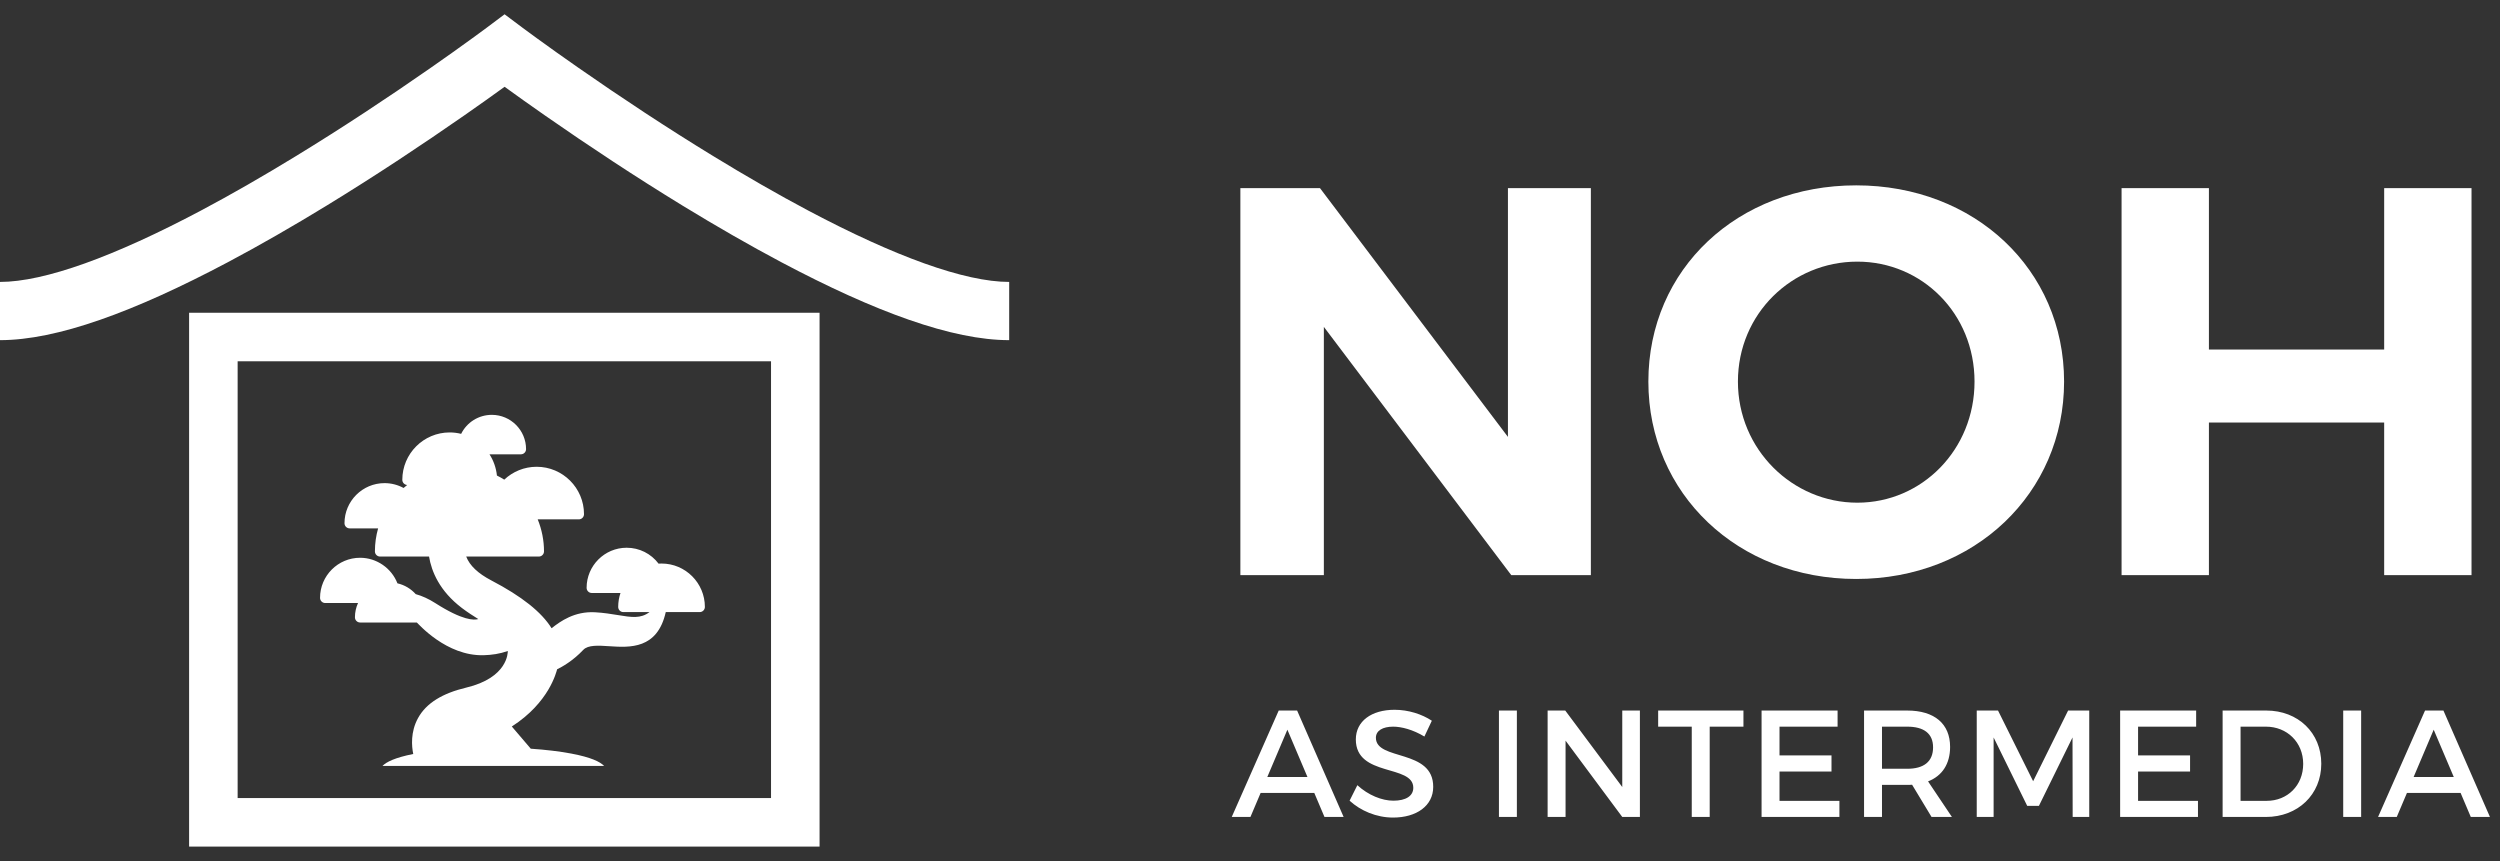 <svg xmlns="http://www.w3.org/2000/svg" width="148" height="51" viewBox="0 0 148 51">
  <rect x="0" y="0" width="148" height="51" fill="#333333" stroke="none"/>
  <g fill="#FFFFFF" fill-rule="evenodd">
    <path fill-rule="nonzero" d="M11.195,50.118 L11.195,18.515 L48.518,18.515 L48.518,50.118 L11.195,50.118 Z M14.068,47.245 L45.645,47.245 L45.645,21.388 L14.068,21.388 L14.068,47.245 Z"/>
    <path fill-rule="nonzero" d="M29.872,5.138 C29.165,5.65 28.37,6.216 27.499,6.823 C24.881,8.647 22.116,10.472 19.326,12.178 C17.318,13.405 15.368,14.526 13.5,15.517 C7.923,18.474 3.365,20.137 0,20.137 L0,16.69 C2.638,16.69 6.777,15.179 11.885,12.471 C13.687,11.515 15.577,10.429 17.528,9.236 C20.254,7.57 22.963,5.782 25.528,3.994 C26.425,3.369 27.24,2.788 27.957,2.267 C28.385,1.957 28.684,1.736 28.838,1.621 L29.872,0.846 L30.906,1.621 C31.059,1.736 31.358,1.957 31.786,2.267 C32.503,2.788 33.318,3.369 34.216,3.994 C36.78,5.782 39.489,7.57 42.215,9.236 C44.167,10.429 46.057,11.515 47.859,12.471 C52.967,15.179 57.106,16.69 59.744,16.69 L59.744,20.137 C56.379,20.137 51.821,18.474 46.244,15.517 C44.376,14.526 42.426,13.405 40.417,12.178 C37.627,10.472 34.862,8.647 32.244,6.823 C31.374,6.216 30.578,5.65 29.872,5.138 Z"/>
    <path d="M19.253,35.699 L21.195,35.699 C21.078,35.957 21.012,36.244 21.012,36.545 C21.012,36.714 21.149,36.852 21.318,36.852 L24.675,36.852 C24.775,36.935 26.427,38.844 28.625,38.789 C29.111,38.777 29.594,38.706 30.061,38.539 C30.065,38.633 30.064,40.12 27.598,40.707 C26.202,41.04 25.236,41.619 24.747,42.511 C24.296,43.333 24.369,44.178 24.464,44.636 C23.379,44.853 22.872,45.107 22.641,45.344 L35.766,45.344 C35.527,45.097 34.99,44.833 33.817,44.611 C33.127,44.481 32.311,44.384 31.422,44.323 L30.299,43.009 C32.516,41.585 32.934,39.782 32.982,39.621 C33.263,39.486 33.911,39.13 34.529,38.473 C34.811,38.173 35.423,38.213 36.071,38.256 C37.279,38.336 38.917,38.444 39.413,36.236 L41.423,36.236 C41.592,36.236 41.729,36.099 41.729,35.93 C41.729,34.514 40.578,33.361 39.163,33.361 C39.104,33.361 39.046,33.364 38.988,33.368 C38.541,32.775 37.848,32.426 37.098,32.426 C35.79,32.426 34.727,33.49 34.727,34.799 C34.727,34.968 34.864,35.105 35.033,35.105 L36.733,35.105 C36.645,35.364 36.597,35.641 36.597,35.93 C36.597,36.099 36.733,36.236 36.902,36.236 L38.45,36.236 C37.925,36.634 37.39,36.546 36.571,36.411 C36.177,36.347 35.732,36.274 35.217,36.246 C34.015,36.182 33.182,36.773 32.654,37.192 C32.056,36.23 30.885,35.301 29.092,34.364 C28.297,33.949 27.806,33.483 27.599,32.948 L31.899,32.948 C32.068,32.948 32.205,32.811 32.205,32.642 C32.205,31.991 32.076,31.345 31.832,30.746 L34.268,30.746 C34.437,30.746 34.573,30.608 34.573,30.439 C34.573,28.892 33.316,27.633 31.77,27.633 C31.029,27.633 30.354,27.923 29.852,28.395 C29.711,28.306 29.566,28.226 29.418,28.152 C29.37,27.69 29.214,27.263 28.978,26.895 L30.838,26.895 C31.007,26.895 31.143,26.758 31.143,26.589 C31.143,25.47 30.234,24.559 29.116,24.559 C28.335,24.559 27.638,25.001 27.3,25.684 C27.082,25.629 26.855,25.6 26.62,25.6 C25.074,25.6 23.817,26.858 23.817,28.406 C23.817,28.569 23.945,28.702 24.106,28.711 C24.033,28.768 23.961,28.827 23.892,28.888 C23.547,28.701 23.162,28.601 22.765,28.601 C21.458,28.601 20.394,29.666 20.394,30.974 C20.394,31.143 20.531,31.28 20.7,31.28 L22.384,31.28 C22.262,31.714 22.195,32.17 22.195,32.642 C22.195,32.811 22.332,32.948 22.501,32.948 L25.4,32.948 C25.544,33.825 26.015,34.987 27.353,36 C27.68,36.247 28.011,36.459 28.316,36.649 C28.074,36.725 27.39,36.742 25.76,35.698 C25.378,35.454 24.992,35.278 24.611,35.173 C24.33,34.859 23.954,34.63 23.528,34.533 C23.178,33.634 22.295,33.02 21.318,33.02 C20.011,33.02 18.947,34.084 18.947,35.393 C18.947,35.562 19.084,35.699 19.253,35.699"/>
    <path d="M.52.773L5.233.773 16.36 15.5 16.36.773 21.269.773 21.269 23.682 16.556 23.682 5.462 8.987 5.462 23.682.52 23.682.52.773zM36.978.609C43.982.609 49.284 5.584 49.284 12.227 49.284 18.838 43.982 23.911 36.978 23.911 29.975 23.911 24.673 18.871 24.673 12.227 24.673 5.551 29.975.609 36.978.609zM37.044 5.125C33.182 5.125 29.975 8.202 29.975 12.227 29.975 16.253 33.215 19.395 37.044 19.395 40.873 19.395 43.982 16.253 43.982 12.227 43.982 8.202 40.873 5.125 37.044 5.125zM52.687.773L57.858.773 57.858 10.329 68.233 10.329 68.233.773 73.404.773 73.404 23.682 68.233 23.682 68.233 14.649 57.858 14.649 57.858 23.682 52.687 23.682 52.687.773zM5.499 38L4.896 36.578 1.719 36.578 1.116 38 .009 38 2.79 31.7 3.879 31.7 6.633 38 5.499 38zM2.115 35.633L4.491 35.633 3.303 32.834 2.115 35.633zM11.414 33.239C10.73 32.825 10.046 32.654 9.569 32.654 8.948 32.654 8.543 32.888 8.543 33.311 8.543 34.688 11.945 33.95 11.936 36.218 11.936 37.343 10.946 38.036 9.56 38.036 8.57 38.036 7.634 37.631 6.986 37.037L7.445 36.119C8.093 36.713 8.903 37.037 9.578 37.037 10.316 37.037 10.757 36.758 10.757 36.272 10.757 34.868 7.355 35.651 7.355 33.41 7.355 32.33 8.282 31.655 9.65 31.655 10.469 31.655 11.27 31.916 11.855 32.303L11.414 33.239zM15.827 31.7L16.889 31.7 16.889 38 15.827 38 15.827 31.7zM18.709 31.7L19.753 31.7 23.128 36.227 23.128 31.7 24.172 31.7 24.172 38 23.128 38 19.771 33.482 19.771 38 18.709 38 18.709 31.7zM25.253 31.7L30.302 31.7 30.302 32.654 28.304 32.654 28.304 38 27.242 38 27.242 32.654 25.253 32.654 25.253 31.7zM31.375 31.7L35.875 31.7 35.875 32.654 32.437 32.654 32.437 34.355 35.515 34.355 35.515 35.309 32.437 35.309 32.437 37.046 35.983 37.046 35.983 38 31.375 38 31.375 31.7zM42.644 38L41.438 38 40.286 36.092C40.196 36.101 40.097 36.101 39.998 36.101L38.504 36.101 38.504 38 37.442 38 37.442 31.7 39.998 31.7C41.609 31.7 42.536 32.483 42.536 33.851 42.536 34.859 42.068 35.57 41.231 35.894L42.644 38zM38.504 35.147L39.998 35.147C40.97 35.147 41.528 34.733 41.528 33.878 41.528 33.05 40.97 32.654 39.998 32.654L38.504 32.654 38.504 35.147zM44.113 31.7L45.373 31.7 47.452 35.885 49.522 31.7 50.773 31.7 50.773 38 49.792 38 49.783 33.293 47.794 37.343 47.101 37.343 45.112 33.293 45.112 38 44.113 38 44.113 31.7zM52.602 31.7L57.102 31.7 57.102 32.654 53.664 32.654 53.664 34.355 56.742 34.355 56.742 35.309 53.664 35.309 53.664 37.046 57.21 37.046 57.21 38 52.602 38 52.602 31.7zM61.252 31.7C63.142 31.7 64.51 33.023 64.51 34.85 64.51 36.668 63.133 38 61.225 38L58.669 38 58.669 31.7 61.252 31.7zM61.279 37.046C62.503 37.046 63.439 36.137 63.439 34.859 63.439 33.572 62.476 32.654 61.234 32.654L59.731 32.654 59.731 37.046 61.279 37.046zM65.808 31.7L66.87 31.7 66.87 38 65.808 38 65.808 31.7zM73.361 38L72.758 36.578 69.581 36.578 68.978 38 67.871 38 70.652 31.7 71.741 31.7 74.495 38 73.361 38zM69.977 35.633L72.353 35.633 71.165 32.834 69.977 35.633z" transform="translate(72.91 10.364)"/>
  </g>
</svg>
